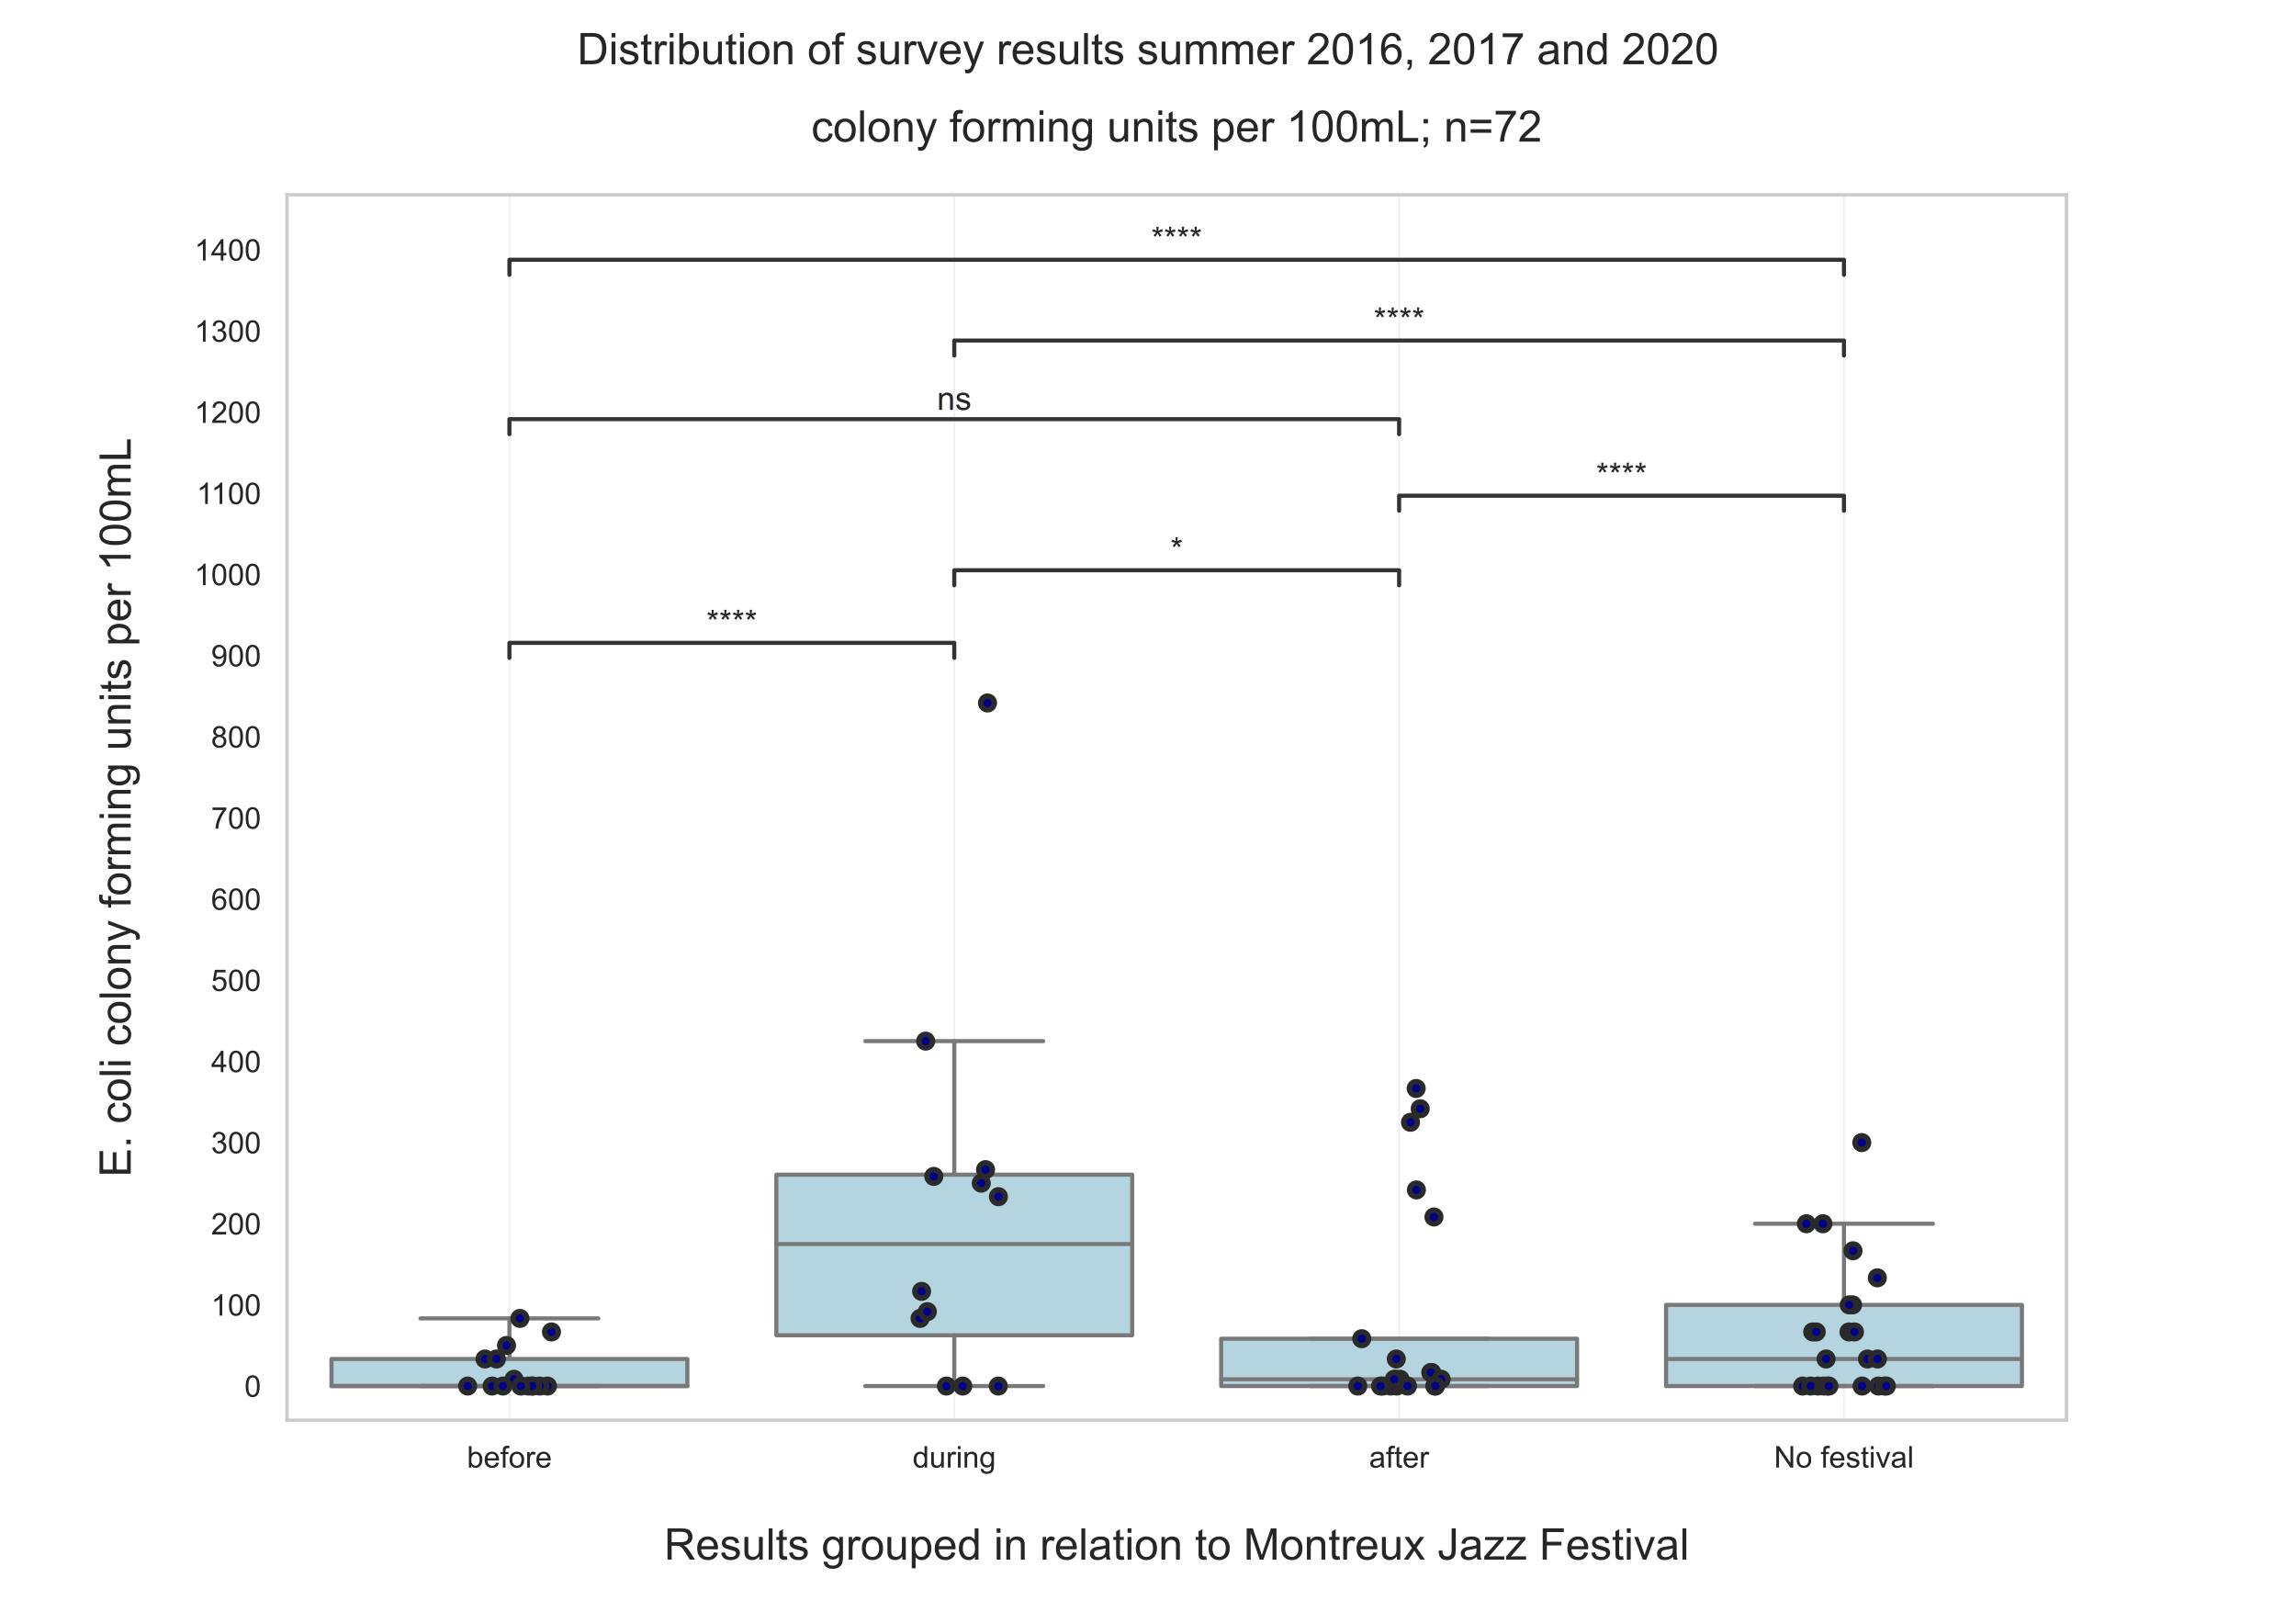 <?xml version="1.0" encoding="utf-8" standalone="no"?>
<!DOCTYPE svg PUBLIC "-//W3C//DTD SVG 1.1//EN"
  "http://www.w3.org/Graphics/SVG/1.1/DTD/svg11.dtd">
<!-- Created with matplotlib (https://matplotlib.org/) -->
<svg height="595.44pt" version="1.1" viewBox="0 0 842.4 595.44" width="842.4pt" xmlns="http://www.w3.org/2000/svg" xmlns:xlink="http://www.w3.org/1999/xlink">
 <defs>
  <style type="text/css">*{stroke-linecap:butt;stroke-linejoin:round;}</style>
 </defs>
 <g id="figure_1">
  <g id="patch_1">
   <path d="M 0 595.44 
L 842.4 595.44 
L 842.4 0 
L 0 0 
z
" style="fill:#ffffff;"/>
  </g>
  <g id="axes_1">
   <g id="patch_2">
    <path d="M 105.3 521.01 
L 758.16 521.01 
L 758.16 71.453 
L 105.3 71.453 
z
" style="fill:#ffffff;"/>
   </g>
   <g id="matplotlib.axis_1">
    <g id="xtick_1">
     <g id="line2d_1">
      <path clip-path="url(#pb3387c05ee)" d="M 186.907 521.01 
L 186.907 71.453 
" style="fill:none;stroke:#4c72b0;stroke-linecap:round;stroke-opacity:0.1;stroke-width:0.7;"/>
     </g>
     <g id="text_1">
      <!-- before -->
      <g style="fill:#262626;" transform="translate(171.314 538.384)scale(0.11 -0.11)">
       <defs>
        <path d="M 14.703 0 
L 6.547 0 
L 6.547 71.578 
L 15.328 71.578 
L 15.328 46.047 
Q 20.906 53.031 29.547 53.031 
Q 34.328 53.031 38.594 51.094 
Q 42.875 49.172 45.625 45.672 
Q 48.391 42.188 49.953 37.25 
Q 51.516 32.328 51.516 26.703 
Q 51.516 13.375 44.922 6.094 
Q 38.328 -1.172 29.109 -1.172 
Q 19.922 -1.172 14.703 6.5 
z
M 14.594 26.312 
Q 14.594 17 17.141 12.844 
Q 21.297 6.062 28.375 6.062 
Q 34.125 6.062 38.328 11.062 
Q 42.531 16.062 42.531 25.984 
Q 42.531 36.141 38.5 40.969 
Q 34.469 45.797 28.766 45.797 
Q 23 45.797 18.797 40.797 
Q 14.594 35.797 14.594 26.312 
z
" id="ArialMT-98"/>
        <path d="M 42.094 16.703 
L 51.172 15.578 
Q 49.031 7.625 43.219 3.219 
Q 37.406 -1.172 28.375 -1.172 
Q 17 -1.172 10.328 5.828 
Q 3.656 12.844 3.656 25.484 
Q 3.656 38.578 10.391 45.797 
Q 17.141 53.031 27.875 53.031 
Q 38.281 53.031 44.875 45.953 
Q 51.469 38.875 51.469 26.031 
Q 51.469 25.25 51.422 23.688 
L 12.75 23.688 
Q 13.234 15.141 17.578 10.594 
Q 21.922 6.062 28.422 6.062 
Q 33.25 6.062 36.672 8.594 
Q 40.094 11.141 42.094 16.703 
z
M 13.234 30.906 
L 42.188 30.906 
Q 41.609 37.453 38.875 40.719 
Q 34.672 45.797 27.984 45.797 
Q 21.922 45.797 17.797 41.75 
Q 13.672 37.703 13.234 30.906 
z
" id="ArialMT-101"/>
        <path d="M 8.688 0 
L 8.688 45.016 
L 0.922 45.016 
L 0.922 51.859 
L 8.688 51.859 
L 8.688 57.375 
Q 8.688 62.594 9.625 65.141 
Q 10.891 68.562 14.078 70.672 
Q 17.281 72.797 23.047 72.797 
Q 26.766 72.797 31.25 71.922 
L 29.938 64.266 
Q 27.203 64.75 24.75 64.75 
Q 20.75 64.75 19.094 63.031 
Q 17.438 61.328 17.438 56.641 
L 17.438 51.859 
L 27.547 51.859 
L 27.547 45.016 
L 17.438 45.016 
L 17.438 0 
z
" id="ArialMT-102"/>
        <path d="M 3.328 25.922 
Q 3.328 40.328 11.328 47.266 
Q 18.016 53.031 27.641 53.031 
Q 38.328 53.031 45.109 46.016 
Q 51.906 39.016 51.906 26.656 
Q 51.906 16.656 48.906 10.906 
Q 45.906 5.172 40.156 2 
Q 34.422 -1.172 27.641 -1.172 
Q 16.75 -1.172 10.031 5.812 
Q 3.328 12.797 3.328 25.922 
z
M 12.359 25.922 
Q 12.359 15.969 16.703 11.016 
Q 21.047 6.062 27.641 6.062 
Q 34.188 6.062 38.531 11.031 
Q 42.875 16.016 42.875 26.219 
Q 42.875 35.844 38.5 40.797 
Q 34.125 45.75 27.641 45.75 
Q 21.047 45.75 16.703 40.812 
Q 12.359 35.891 12.359 25.922 
z
" id="ArialMT-111"/>
        <path d="M 6.5 0 
L 6.5 51.859 
L 14.406 51.859 
L 14.406 44 
Q 17.438 49.516 20 51.266 
Q 22.562 53.031 25.641 53.031 
Q 30.078 53.031 34.672 50.203 
L 31.641 42.047 
Q 28.422 43.953 25.203 43.953 
Q 22.312 43.953 20.016 42.219 
Q 17.719 40.484 16.75 37.406 
Q 15.281 32.719 15.281 27.156 
L 15.281 0 
z
" id="ArialMT-114"/>
       </defs>
       <use xlink:href="#ArialMT-98"/>
       <use x="55.615" xlink:href="#ArialMT-101"/>
       <use x="111.23" xlink:href="#ArialMT-102"/>
       <use x="139.014" xlink:href="#ArialMT-111"/>
       <use x="194.629" xlink:href="#ArialMT-114"/>
       <use x="227.93" xlink:href="#ArialMT-101"/>
      </g>
     </g>
    </g>
    <g id="xtick_2">
     <g id="line2d_2">
      <path clip-path="url(#pb3387c05ee)" d="M 350.123 521.01 
L 350.123 71.453 
" style="fill:none;stroke:#4c72b0;stroke-linecap:round;stroke-opacity:0.1;stroke-width:0.7;"/>
     </g>
     <g id="text_2">
      <!-- during -->
      <g style="fill:#262626;" transform="translate(334.835 538.384)scale(0.11 -0.11)">
       <defs>
        <path d="M 40.234 0 
L 40.234 6.547 
Q 35.297 -1.172 25.734 -1.172 
Q 19.531 -1.172 14.328 2.25 
Q 9.125 5.672 6.266 11.797 
Q 3.422 17.922 3.422 25.875 
Q 3.422 33.641 6 39.969 
Q 8.594 46.297 13.766 49.656 
Q 18.953 53.031 25.344 53.031 
Q 30.031 53.031 33.688 51.047 
Q 37.359 49.078 39.656 45.906 
L 39.656 71.578 
L 48.391 71.578 
L 48.391 0 
z
M 12.453 25.875 
Q 12.453 15.922 16.641 10.984 
Q 20.844 6.062 26.562 6.062 
Q 32.328 6.062 36.344 10.766 
Q 40.375 15.484 40.375 25.141 
Q 40.375 35.797 36.266 40.766 
Q 32.172 45.75 26.172 45.75 
Q 20.312 45.75 16.375 40.969 
Q 12.453 36.188 12.453 25.875 
z
" id="ArialMT-100"/>
        <path d="M 40.578 0 
L 40.578 7.625 
Q 34.516 -1.172 24.125 -1.172 
Q 19.531 -1.172 15.547 0.578 
Q 11.578 2.344 9.641 5 
Q 7.719 7.672 6.938 11.531 
Q 6.391 14.109 6.391 19.734 
L 6.391 51.859 
L 15.188 51.859 
L 15.188 23.094 
Q 15.188 16.219 15.719 13.812 
Q 16.547 10.359 19.234 8.375 
Q 21.922 6.391 25.875 6.391 
Q 29.828 6.391 33.297 8.422 
Q 36.766 10.453 38.203 13.938 
Q 39.656 17.438 39.656 24.078 
L 39.656 51.859 
L 48.438 51.859 
L 48.438 0 
z
" id="ArialMT-117"/>
        <path d="M 6.641 61.469 
L 6.641 71.578 
L 15.438 71.578 
L 15.438 61.469 
z
M 6.641 0 
L 6.641 51.859 
L 15.438 51.859 
L 15.438 0 
z
" id="ArialMT-105"/>
        <path d="M 6.594 0 
L 6.594 51.859 
L 14.5 51.859 
L 14.5 44.484 
Q 20.219 53.031 31 53.031 
Q 35.688 53.031 39.625 51.344 
Q 43.562 49.656 45.516 46.922 
Q 47.469 44.188 48.25 40.438 
Q 48.734 37.984 48.734 31.891 
L 48.734 0 
L 39.938 0 
L 39.938 31.547 
Q 39.938 36.922 38.906 39.578 
Q 37.891 42.234 35.281 43.812 
Q 32.672 45.406 29.156 45.406 
Q 23.531 45.406 19.453 41.844 
Q 15.375 38.281 15.375 28.328 
L 15.375 0 
z
" id="ArialMT-110"/>
        <path d="M 4.984 -4.297 
L 13.531 -5.562 
Q 14.062 -9.516 16.5 -11.328 
Q 19.781 -13.766 25.438 -13.766 
Q 31.547 -13.766 34.859 -11.328 
Q 38.188 -8.891 39.359 -4.5 
Q 40.047 -1.812 39.984 6.781 
Q 34.234 0 25.641 0 
Q 14.938 0 9.078 7.719 
Q 3.219 15.438 3.219 26.219 
Q 3.219 33.641 5.906 39.906 
Q 8.594 46.188 13.688 49.609 
Q 18.797 53.031 25.688 53.031 
Q 34.859 53.031 40.828 45.609 
L 40.828 51.859 
L 48.922 51.859 
L 48.922 7.031 
Q 48.922 -5.078 46.453 -10.125 
Q 44 -15.188 38.641 -18.109 
Q 33.297 -21.047 25.484 -21.047 
Q 16.219 -21.047 10.5 -16.875 
Q 4.781 -12.703 4.984 -4.297 
z
M 12.25 26.859 
Q 12.25 16.656 16.297 11.969 
Q 20.359 7.281 26.469 7.281 
Q 32.516 7.281 36.609 11.938 
Q 40.719 16.609 40.719 26.562 
Q 40.719 36.078 36.5 40.906 
Q 32.281 45.75 26.312 45.75 
Q 20.453 45.75 16.344 40.984 
Q 12.25 36.234 12.25 26.859 
z
" id="ArialMT-103"/>
       </defs>
       <use xlink:href="#ArialMT-100"/>
       <use x="55.615" xlink:href="#ArialMT-117"/>
       <use x="111.23" xlink:href="#ArialMT-114"/>
       <use x="144.531" xlink:href="#ArialMT-105"/>
       <use x="166.748" xlink:href="#ArialMT-110"/>
       <use x="222.363" xlink:href="#ArialMT-103"/>
      </g>
     </g>
    </g>
    <g id="xtick_3">
     <g id="line2d_3">
      <path clip-path="url(#pb3387c05ee)" d="M 513.337 521.01 
L 513.337 71.453 
" style="fill:none;stroke:#4c72b0;stroke-linecap:round;stroke-opacity:0.1;stroke-width:0.7;"/>
     </g>
     <g id="text_3">
      <!-- after -->
      <g style="fill:#262626;" transform="translate(502.333 538.384)scale(0.11 -0.11)">
       <defs>
        <path d="M 40.438 6.391 
Q 35.547 2.25 31.031 0.531 
Q 26.516 -1.172 21.344 -1.172 
Q 12.797 -1.172 8.203 3 
Q 3.609 7.172 3.609 13.672 
Q 3.609 17.484 5.344 20.625 
Q 7.078 23.781 9.891 25.688 
Q 12.703 27.594 16.219 28.562 
Q 18.797 29.25 24.031 29.891 
Q 34.672 31.156 39.703 32.906 
Q 39.75 34.719 39.75 35.203 
Q 39.75 40.578 37.25 42.781 
Q 33.891 45.75 27.25 45.75 
Q 21.047 45.75 18.094 43.578 
Q 15.141 41.406 13.719 35.891 
L 5.125 37.062 
Q 6.297 42.578 8.984 45.969 
Q 11.672 49.359 16.75 51.188 
Q 21.828 53.031 28.516 53.031 
Q 35.156 53.031 39.297 51.469 
Q 43.453 49.906 45.406 47.531 
Q 47.359 45.172 48.141 41.547 
Q 48.578 39.312 48.578 33.453 
L 48.578 21.734 
Q 48.578 9.469 49.141 6.219 
Q 49.703 2.984 51.375 0 
L 42.188 0 
Q 40.828 2.734 40.438 6.391 
z
M 39.703 26.031 
Q 34.906 24.078 25.344 22.703 
Q 19.922 21.922 17.672 20.938 
Q 15.438 19.969 14.203 18.094 
Q 12.984 16.219 12.984 13.922 
Q 12.984 10.406 15.641 8.062 
Q 18.312 5.719 23.438 5.719 
Q 28.516 5.719 32.469 7.938 
Q 36.422 10.156 38.281 14.016 
Q 39.703 17 39.703 22.797 
z
" id="ArialMT-97"/>
        <path d="M 25.781 7.859 
L 27.047 0.094 
Q 23.344 -0.688 20.406 -0.688 
Q 15.625 -0.688 12.984 0.828 
Q 10.359 2.344 9.281 4.812 
Q 8.203 7.281 8.203 15.188 
L 8.203 45.016 
L 1.766 45.016 
L 1.766 51.859 
L 8.203 51.859 
L 8.203 64.703 
L 16.938 69.969 
L 16.938 51.859 
L 25.781 51.859 
L 25.781 45.016 
L 16.938 45.016 
L 16.938 14.703 
Q 16.938 10.938 17.406 9.859 
Q 17.875 8.797 18.922 8.156 
Q 19.969 7.516 21.922 7.516 
Q 23.391 7.516 25.781 7.859 
z
" id="ArialMT-116"/>
       </defs>
       <use xlink:href="#ArialMT-97"/>
       <use x="55.615" xlink:href="#ArialMT-102"/>
       <use x="83.398" xlink:href="#ArialMT-116"/>
       <use x="111.182" xlink:href="#ArialMT-101"/>
       <use x="166.797" xlink:href="#ArialMT-114"/>
      </g>
     </g>
    </g>
    <g id="xtick_4">
     <g id="line2d_4">
      <path clip-path="url(#pb3387c05ee)" d="M 676.553 521.01 
L 676.553 71.453 
" style="fill:none;stroke:#4c72b0;stroke-linecap:round;stroke-opacity:0.1;stroke-width:0.7;"/>
     </g>
     <g id="text_4">
      <!-- No festival -->
      <g style="fill:#262626;" transform="translate(650.877 538.384)scale(0.11 -0.11)">
       <defs>
        <path d="M 7.625 0 
L 7.625 71.578 
L 17.328 71.578 
L 54.938 15.375 
L 54.938 71.578 
L 64.016 71.578 
L 64.016 0 
L 54.297 0 
L 16.703 56.25 
L 16.703 0 
z
" id="ArialMT-78"/>
        <path id="ArialMT-32"/>
        <path d="M 3.078 15.484 
L 11.766 16.844 
Q 12.5 11.625 15.844 8.844 
Q 19.188 6.062 25.203 6.062 
Q 31.25 6.062 34.172 8.516 
Q 37.109 10.984 37.109 14.312 
Q 37.109 17.281 34.516 19 
Q 32.719 20.172 25.531 21.969 
Q 15.875 24.422 12.141 26.203 
Q 8.406 27.984 6.469 31.125 
Q 4.547 34.281 4.547 38.094 
Q 4.547 41.547 6.125 44.5 
Q 7.719 47.469 10.453 49.422 
Q 12.5 50.922 16.031 51.969 
Q 19.578 53.031 23.641 53.031 
Q 29.734 53.031 34.344 51.266 
Q 38.969 49.516 41.156 46.5 
Q 43.359 43.5 44.188 38.484 
L 35.594 37.312 
Q 35.016 41.312 32.203 43.547 
Q 29.391 45.797 24.266 45.797 
Q 18.219 45.797 15.625 43.797 
Q 13.031 41.797 13.031 39.109 
Q 13.031 37.406 14.109 36.031 
Q 15.188 34.625 17.484 33.688 
Q 18.797 33.203 25.25 31.453 
Q 34.578 28.953 38.25 27.359 
Q 41.938 25.781 44.031 22.75 
Q 46.141 19.734 46.141 15.234 
Q 46.141 10.844 43.578 6.953 
Q 41.016 3.078 36.172 0.953 
Q 31.344 -1.172 25.25 -1.172 
Q 15.141 -1.172 9.844 3.031 
Q 4.547 7.234 3.078 15.484 
z
" id="ArialMT-115"/>
        <path d="M 21 0 
L 1.266 51.859 
L 10.547 51.859 
L 21.688 20.797 
Q 23.484 15.766 25 10.359 
Q 26.172 14.453 28.266 20.219 
L 39.797 51.859 
L 48.828 51.859 
L 29.203 0 
z
" id="ArialMT-118"/>
        <path d="M 6.391 0 
L 6.391 71.578 
L 15.188 71.578 
L 15.188 0 
z
" id="ArialMT-108"/>
       </defs>
       <use xlink:href="#ArialMT-78"/>
       <use x="72.217" xlink:href="#ArialMT-111"/>
       <use x="127.832" xlink:href="#ArialMT-32"/>
       <use x="155.615" xlink:href="#ArialMT-102"/>
       <use x="183.398" xlink:href="#ArialMT-101"/>
       <use x="239.014" xlink:href="#ArialMT-115"/>
       <use x="289.014" xlink:href="#ArialMT-116"/>
       <use x="316.797" xlink:href="#ArialMT-105"/>
       <use x="339.014" xlink:href="#ArialMT-118"/>
       <use x="389.014" xlink:href="#ArialMT-97"/>
       <use x="444.629" xlink:href="#ArialMT-108"/>
      </g>
     </g>
    </g>
    <g id="text_5">
     <!-- Results grouped in relation to Montreux Jazz Festival -->
     <g style="fill:#262626;" transform="translate(243.653 572.151)scale(0.16 -0.16)">
      <defs>
       <path d="M 7.859 0 
L 7.859 71.578 
L 39.594 71.578 
Q 49.172 71.578 54.141 69.641 
Q 59.125 67.719 62.109 62.828 
Q 65.094 57.953 65.094 52.047 
Q 65.094 44.438 60.156 39.203 
Q 55.219 33.984 44.922 32.562 
Q 48.688 30.766 50.641 29 
Q 54.781 25.203 58.5 19.484 
L 70.953 0 
L 59.031 0 
L 49.562 14.891 
Q 45.406 21.344 42.719 24.75 
Q 40.047 28.172 37.922 29.531 
Q 35.797 30.906 33.594 31.453 
Q 31.984 31.781 28.328 31.781 
L 17.328 31.781 
L 17.328 0 
z
M 17.328 39.984 
L 37.703 39.984 
Q 44.188 39.984 47.844 41.328 
Q 51.516 42.672 53.422 45.625 
Q 55.328 48.578 55.328 52.047 
Q 55.328 57.125 51.641 60.391 
Q 47.953 63.672 39.984 63.672 
L 17.328 63.672 
z
" id="ArialMT-82"/>
       <path d="M 6.594 -19.875 
L 6.594 51.859 
L 14.594 51.859 
L 14.594 45.125 
Q 17.438 49.078 21 51.047 
Q 24.562 53.031 29.641 53.031 
Q 36.281 53.031 41.359 49.609 
Q 46.438 46.188 49.016 39.953 
Q 51.609 33.734 51.609 26.312 
Q 51.609 18.359 48.75 11.984 
Q 45.906 5.609 40.453 2.219 
Q 35.016 -1.172 29 -1.172 
Q 24.609 -1.172 21.109 0.688 
Q 17.625 2.547 15.375 5.375 
L 15.375 -19.875 
z
M 14.547 25.641 
Q 14.547 15.625 18.594 10.844 
Q 22.656 6.062 28.422 6.062 
Q 34.281 6.062 38.453 11.016 
Q 42.625 15.969 42.625 26.375 
Q 42.625 36.281 38.547 41.203 
Q 34.469 46.141 28.812 46.141 
Q 23.188 46.141 18.859 40.891 
Q 14.547 35.641 14.547 25.641 
z
" id="ArialMT-112"/>
       <path d="M 7.422 0 
L 7.422 71.578 
L 21.688 71.578 
L 38.625 20.906 
Q 40.969 13.812 42.047 10.297 
Q 43.266 14.203 45.844 21.781 
L 62.984 71.578 
L 75.734 71.578 
L 75.734 0 
L 66.609 0 
L 66.609 59.906 
L 45.797 0 
L 37.25 0 
L 16.547 60.938 
L 16.547 0 
z
" id="ArialMT-77"/>
       <path d="M 0.734 0 
L 19.672 26.953 
L 2.156 51.859 
L 13.141 51.859 
L 21.094 39.703 
Q 23.344 36.234 24.703 33.891 
Q 26.859 37.109 28.656 39.594 
L 37.406 51.859 
L 47.906 51.859 
L 29.984 27.438 
L 49.266 0 
L 38.484 0 
L 27.828 16.109 
L 25 20.453 
L 11.375 0 
z
" id="ArialMT-120"/>
       <path d="M 2.875 20.312 
L 11.422 21.484 
Q 11.766 13.281 14.5 10.25 
Q 17.234 7.234 22.078 7.234 
Q 25.641 7.234 28.219 8.859 
Q 30.812 10.5 31.781 13.297 
Q 32.766 16.109 32.766 22.266 
L 32.766 71.578 
L 42.234 71.578 
L 42.234 22.797 
Q 42.234 13.812 40.062 8.875 
Q 37.891 3.953 33.172 1.359 
Q 28.469 -1.219 22.125 -1.219 
Q 12.703 -1.219 7.688 4.203 
Q 2.688 9.625 2.875 20.312 
z
" id="ArialMT-74"/>
       <path d="M 1.953 0 
L 1.953 7.125 
L 34.969 45.016 
Q 29.344 44.734 25.047 44.734 
L 3.906 44.734 
L 3.906 51.859 
L 46.297 51.859 
L 46.297 46.047 
L 18.219 13.141 
L 12.797 7.125 
Q 18.703 7.562 23.875 7.562 
L 47.859 7.562 
L 47.859 0 
z
" id="ArialMT-122"/>
       <path d="M 8.203 0 
L 8.203 71.578 
L 56.5 71.578 
L 56.5 63.141 
L 17.672 63.141 
L 17.672 40.969 
L 51.266 40.969 
L 51.266 32.516 
L 17.672 32.516 
L 17.672 0 
z
" id="ArialMT-70"/>
      </defs>
      <use xlink:href="#ArialMT-82"/>
      <use x="72.217" xlink:href="#ArialMT-101"/>
      <use x="127.832" xlink:href="#ArialMT-115"/>
      <use x="177.832" xlink:href="#ArialMT-117"/>
      <use x="233.447" xlink:href="#ArialMT-108"/>
      <use x="255.664" xlink:href="#ArialMT-116"/>
      <use x="283.447" xlink:href="#ArialMT-115"/>
      <use x="333.447" xlink:href="#ArialMT-32"/>
      <use x="361.23" xlink:href="#ArialMT-103"/>
      <use x="416.846" xlink:href="#ArialMT-114"/>
      <use x="450.146" xlink:href="#ArialMT-111"/>
      <use x="505.762" xlink:href="#ArialMT-117"/>
      <use x="561.377" xlink:href="#ArialMT-112"/>
      <use x="616.992" xlink:href="#ArialMT-101"/>
      <use x="672.607" xlink:href="#ArialMT-100"/>
      <use x="728.223" xlink:href="#ArialMT-32"/>
      <use x="756.006" xlink:href="#ArialMT-105"/>
      <use x="778.223" xlink:href="#ArialMT-110"/>
      <use x="833.838" xlink:href="#ArialMT-32"/>
      <use x="861.621" xlink:href="#ArialMT-114"/>
      <use x="894.922" xlink:href="#ArialMT-101"/>
      <use x="950.537" xlink:href="#ArialMT-108"/>
      <use x="972.754" xlink:href="#ArialMT-97"/>
      <use x="1028.369" xlink:href="#ArialMT-116"/>
      <use x="1056.152" xlink:href="#ArialMT-105"/>
      <use x="1078.369" xlink:href="#ArialMT-111"/>
      <use x="1133.984" xlink:href="#ArialMT-110"/>
      <use x="1189.6" xlink:href="#ArialMT-32"/>
      <use x="1217.383" xlink:href="#ArialMT-116"/>
      <use x="1245.166" xlink:href="#ArialMT-111"/>
      <use x="1300.781" xlink:href="#ArialMT-32"/>
      <use x="1328.564" xlink:href="#ArialMT-77"/>
      <use x="1411.865" xlink:href="#ArialMT-111"/>
      <use x="1467.48" xlink:href="#ArialMT-110"/>
      <use x="1523.096" xlink:href="#ArialMT-116"/>
      <use x="1550.879" xlink:href="#ArialMT-114"/>
      <use x="1584.18" xlink:href="#ArialMT-101"/>
      <use x="1639.795" xlink:href="#ArialMT-117"/>
      <use x="1695.41" xlink:href="#ArialMT-120"/>
      <use x="1745.41" xlink:href="#ArialMT-32"/>
      <use x="1773.193" xlink:href="#ArialMT-74"/>
      <use x="1823.193" xlink:href="#ArialMT-97"/>
      <use x="1878.809" xlink:href="#ArialMT-122"/>
      <use x="1928.809" xlink:href="#ArialMT-122"/>
      <use x="1978.809" xlink:href="#ArialMT-32"/>
      <use x="2006.592" xlink:href="#ArialMT-70"/>
      <use x="2067.676" xlink:href="#ArialMT-101"/>
      <use x="2123.291" xlink:href="#ArialMT-115"/>
      <use x="2173.291" xlink:href="#ArialMT-116"/>
      <use x="2201.074" xlink:href="#ArialMT-105"/>
      <use x="2223.291" xlink:href="#ArialMT-118"/>
      <use x="2273.291" xlink:href="#ArialMT-97"/>
      <use x="2328.906" xlink:href="#ArialMT-108"/>
     </g>
    </g>
   </g>
   <g id="matplotlib.axis_2">
    <g id="ytick_1">
     <g id="text_6">
      <!-- 0 -->
      <g style="fill:#262626;" transform="translate(89.683 512.417)scale(0.11 -0.11)">
       <defs>
        <path d="M 4.156 35.297 
Q 4.156 48 6.766 55.734 
Q 9.375 63.484 14.516 67.672 
Q 19.672 71.875 27.484 71.875 
Q 33.25 71.875 37.594 69.547 
Q 41.938 67.234 44.766 62.859 
Q 47.609 58.5 49.219 52.219 
Q 50.828 45.953 50.828 35.297 
Q 50.828 22.703 48.234 14.969 
Q 45.656 7.234 40.5 3 
Q 35.359 -1.219 27.484 -1.219 
Q 17.141 -1.219 11.234 6.203 
Q 4.156 15.141 4.156 35.297 
z
M 13.188 35.297 
Q 13.188 17.672 17.312 11.828 
Q 21.438 6 27.484 6 
Q 33.547 6 37.672 11.859 
Q 41.797 17.719 41.797 35.297 
Q 41.797 52.984 37.672 58.781 
Q 33.547 64.594 27.391 64.594 
Q 21.344 64.594 17.719 59.469 
Q 13.188 52.938 13.188 35.297 
z
" id="ArialMT-48"/>
       </defs>
       <use xlink:href="#ArialMT-48"/>
      </g>
     </g>
    </g>
    <g id="ytick_2">
     <g id="text_7">
      <!-- 100 -->
      <g style="fill:#262626;" transform="translate(77.449 482.644)scale(0.11 -0.11)">
       <defs>
        <path d="M 37.25 0 
L 28.469 0 
L 28.469 56 
Q 25.297 52.984 20.141 49.953 
Q 14.984 46.922 10.891 45.406 
L 10.891 53.906 
Q 18.266 57.375 23.781 62.297 
Q 29.297 67.234 31.594 71.875 
L 37.25 71.875 
z
" id="ArialMT-49"/>
       </defs>
       <use xlink:href="#ArialMT-49"/>
       <use x="55.615" xlink:href="#ArialMT-48"/>
       <use x="111.23" xlink:href="#ArialMT-48"/>
      </g>
     </g>
    </g>
    <g id="ytick_3">
     <g id="text_8">
      <!-- 200 -->
      <g style="fill:#262626;" transform="translate(77.449 452.871)scale(0.11 -0.11)">
       <defs>
        <path d="M 50.344 8.453 
L 50.344 0 
L 3.031 0 
Q 2.938 3.172 4.047 6.109 
Q 5.859 10.938 9.828 15.625 
Q 13.812 20.312 21.344 26.469 
Q 33.016 36.031 37.109 41.625 
Q 41.219 47.219 41.219 52.203 
Q 41.219 57.422 37.469 61 
Q 33.734 64.594 27.734 64.594 
Q 21.391 64.594 17.578 60.781 
Q 13.766 56.984 13.719 50.25 
L 4.688 51.172 
Q 5.609 61.281 11.656 66.578 
Q 17.719 71.875 27.938 71.875 
Q 38.234 71.875 44.234 66.156 
Q 50.25 60.453 50.25 52 
Q 50.25 47.703 48.484 43.547 
Q 46.734 39.406 42.656 34.812 
Q 38.578 30.219 29.109 22.219 
Q 21.188 15.578 18.938 13.203 
Q 16.703 10.844 15.234 8.453 
z
" id="ArialMT-50"/>
       </defs>
       <use xlink:href="#ArialMT-50"/>
       <use x="55.615" xlink:href="#ArialMT-48"/>
       <use x="111.23" xlink:href="#ArialMT-48"/>
      </g>
     </g>
    </g>
    <g id="ytick_4">
     <g id="text_9">
      <!-- 300 -->
      <g style="fill:#262626;" transform="translate(77.449 423.097)scale(0.11 -0.11)">
       <defs>
        <path d="M 4.203 18.891 
L 12.984 20.062 
Q 14.5 12.594 18.141 9.297 
Q 21.781 6 27 6 
Q 33.203 6 37.469 10.297 
Q 41.75 14.594 41.75 20.953 
Q 41.75 27 37.797 30.922 
Q 33.844 34.859 27.734 34.859 
Q 25.25 34.859 21.531 33.891 
L 22.516 41.609 
Q 23.391 41.5 23.922 41.5 
Q 29.547 41.5 34.031 44.422 
Q 38.531 47.359 38.531 53.469 
Q 38.531 58.297 35.25 61.469 
Q 31.984 64.656 26.812 64.656 
Q 21.688 64.656 18.266 61.422 
Q 14.844 58.203 13.875 51.766 
L 5.078 53.328 
Q 6.688 62.156 12.391 67.016 
Q 18.109 71.875 26.609 71.875 
Q 32.469 71.875 37.391 69.359 
Q 42.328 66.844 44.938 62.5 
Q 47.562 58.156 47.562 53.266 
Q 47.562 48.641 45.062 44.828 
Q 42.578 41.016 37.703 38.766 
Q 44.047 37.312 47.562 32.688 
Q 51.078 28.078 51.078 21.141 
Q 51.078 11.766 44.234 5.25 
Q 37.406 -1.266 26.953 -1.266 
Q 17.531 -1.266 11.297 4.344 
Q 5.078 9.969 4.203 18.891 
z
" id="ArialMT-51"/>
       </defs>
       <use xlink:href="#ArialMT-51"/>
       <use x="55.615" xlink:href="#ArialMT-48"/>
       <use x="111.23" xlink:href="#ArialMT-48"/>
      </g>
     </g>
    </g>
    <g id="ytick_5">
     <g id="text_10">
      <!-- 400 -->
      <g style="fill:#262626;" transform="translate(77.449 393.324)scale(0.11 -0.11)">
       <defs>
        <path d="M 32.328 0 
L 32.328 17.141 
L 1.266 17.141 
L 1.266 25.203 
L 33.938 71.578 
L 41.109 71.578 
L 41.109 25.203 
L 50.781 25.203 
L 50.781 17.141 
L 41.109 17.141 
L 41.109 0 
z
M 32.328 25.203 
L 32.328 57.469 
L 9.906 25.203 
z
" id="ArialMT-52"/>
       </defs>
       <use xlink:href="#ArialMT-52"/>
       <use x="55.615" xlink:href="#ArialMT-48"/>
       <use x="111.23" xlink:href="#ArialMT-48"/>
      </g>
     </g>
    </g>
    <g id="ytick_6">
     <g id="text_11">
      <!-- 500 -->
      <g style="fill:#262626;" transform="translate(77.449 363.551)scale(0.11 -0.11)">
       <defs>
        <path d="M 4.156 18.75 
L 13.375 19.531 
Q 14.406 12.797 18.141 9.391 
Q 21.875 6 27.156 6 
Q 33.5 6 37.891 10.781 
Q 42.281 15.578 42.281 23.484 
Q 42.281 31 38.062 35.344 
Q 33.844 39.703 27 39.703 
Q 22.75 39.703 19.328 37.766 
Q 15.922 35.844 13.969 32.766 
L 5.719 33.844 
L 12.641 70.609 
L 48.25 70.609 
L 48.25 62.203 
L 19.672 62.203 
L 15.828 42.969 
Q 22.266 47.469 29.344 47.469 
Q 38.719 47.469 45.156 40.969 
Q 51.609 34.469 51.609 24.266 
Q 51.609 14.547 45.953 7.469 
Q 39.062 -1.219 27.156 -1.219 
Q 17.391 -1.219 11.203 4.25 
Q 5.031 9.719 4.156 18.75 
z
" id="ArialMT-53"/>
       </defs>
       <use xlink:href="#ArialMT-53"/>
       <use x="55.615" xlink:href="#ArialMT-48"/>
       <use x="111.23" xlink:href="#ArialMT-48"/>
      </g>
     </g>
    </g>
    <g id="ytick_7">
     <g id="text_12">
      <!-- 600 -->
      <g style="fill:#262626;" transform="translate(77.449 333.777)scale(0.11 -0.11)">
       <defs>
        <path d="M 49.75 54.047 
L 41.016 53.375 
Q 39.844 58.547 37.703 60.891 
Q 34.125 64.656 28.906 64.656 
Q 24.703 64.656 21.531 62.312 
Q 17.391 59.281 14.984 53.469 
Q 12.594 47.656 12.5 36.922 
Q 15.672 41.75 20.266 44.094 
Q 24.859 46.438 29.891 46.438 
Q 38.672 46.438 44.844 39.969 
Q 51.031 33.5 51.031 23.25 
Q 51.031 16.5 48.125 10.719 
Q 45.219 4.938 40.141 1.859 
Q 35.062 -1.219 28.609 -1.219 
Q 17.625 -1.219 10.688 6.859 
Q 3.766 14.938 3.766 33.5 
Q 3.766 54.25 11.422 63.672 
Q 18.109 71.875 29.438 71.875 
Q 37.891 71.875 43.281 67.141 
Q 48.688 62.406 49.75 54.047 
z
M 13.875 23.188 
Q 13.875 18.656 15.797 14.5 
Q 17.719 10.359 21.188 8.172 
Q 24.656 6 28.469 6 
Q 34.031 6 38.031 10.484 
Q 42.047 14.984 42.047 22.703 
Q 42.047 30.125 38.078 34.391 
Q 34.125 38.672 28.125 38.672 
Q 22.172 38.672 18.016 34.391 
Q 13.875 30.125 13.875 23.188 
z
" id="ArialMT-54"/>
       </defs>
       <use xlink:href="#ArialMT-54"/>
       <use x="55.615" xlink:href="#ArialMT-48"/>
       <use x="111.23" xlink:href="#ArialMT-48"/>
      </g>
     </g>
    </g>
    <g id="ytick_8">
     <g id="text_13">
      <!-- 700 -->
      <g style="fill:#262626;" transform="translate(77.449 304.004)scale(0.11 -0.11)">
       <defs>
        <path d="M 4.734 62.203 
L 4.734 70.656 
L 51.078 70.656 
L 51.078 63.812 
Q 44.234 56.547 37.516 44.484 
Q 30.812 32.422 27.156 19.672 
Q 24.516 10.688 23.781 0 
L 14.75 0 
Q 14.891 8.453 18.062 20.406 
Q 21.234 32.375 27.172 43.484 
Q 33.109 54.594 39.797 62.203 
z
" id="ArialMT-55"/>
       </defs>
       <use xlink:href="#ArialMT-55"/>
       <use x="55.615" xlink:href="#ArialMT-48"/>
       <use x="111.23" xlink:href="#ArialMT-48"/>
      </g>
     </g>
    </g>
    <g id="ytick_9">
     <g id="text_14">
      <!-- 800 -->
      <g style="fill:#262626;" transform="translate(77.449 274.231)scale(0.11 -0.11)">
       <defs>
        <path d="M 17.672 38.812 
Q 12.203 40.828 9.562 44.531 
Q 6.938 48.25 6.938 53.422 
Q 6.938 61.234 12.547 66.547 
Q 18.172 71.875 27.484 71.875 
Q 36.859 71.875 42.578 66.422 
Q 48.297 60.984 48.297 53.172 
Q 48.297 48.188 45.672 44.5 
Q 43.062 40.828 37.75 38.812 
Q 44.344 36.672 47.781 31.875 
Q 51.219 27.094 51.219 20.453 
Q 51.219 11.281 44.719 5.031 
Q 38.234 -1.219 27.641 -1.219 
Q 17.047 -1.219 10.547 5.047 
Q 4.047 11.328 4.047 20.703 
Q 4.047 27.688 7.594 32.391 
Q 11.141 37.109 17.672 38.812 
z
M 15.922 53.719 
Q 15.922 48.641 19.188 45.406 
Q 22.469 42.188 27.688 42.188 
Q 32.766 42.188 36.016 45.375 
Q 39.266 48.578 39.266 53.219 
Q 39.266 58.062 35.906 61.359 
Q 32.562 64.656 27.594 64.656 
Q 22.562 64.656 19.234 61.422 
Q 15.922 58.203 15.922 53.719 
z
M 13.094 20.656 
Q 13.094 16.891 14.875 13.375 
Q 16.656 9.859 20.172 7.922 
Q 23.688 6 27.734 6 
Q 34.031 6 38.125 10.047 
Q 42.234 14.109 42.234 20.359 
Q 42.234 26.703 38.016 30.859 
Q 33.797 35.016 27.438 35.016 
Q 21.234 35.016 17.156 30.906 
Q 13.094 26.812 13.094 20.656 
z
" id="ArialMT-56"/>
       </defs>
       <use xlink:href="#ArialMT-56"/>
       <use x="55.615" xlink:href="#ArialMT-48"/>
       <use x="111.23" xlink:href="#ArialMT-48"/>
      </g>
     </g>
    </g>
    <g id="ytick_10">
     <g id="text_15">
      <!-- 900 -->
      <g style="fill:#262626;" transform="translate(77.449 244.457)scale(0.11 -0.11)">
       <defs>
        <path d="M 5.469 16.547 
L 13.922 17.328 
Q 14.984 11.375 18.016 8.688 
Q 21.047 6 25.781 6 
Q 29.828 6 32.875 7.859 
Q 35.938 9.719 37.891 12.812 
Q 39.844 15.922 41.156 21.188 
Q 42.484 26.469 42.484 31.938 
Q 42.484 32.516 42.438 33.688 
Q 39.797 29.5 35.234 26.875 
Q 30.672 24.266 25.344 24.266 
Q 16.453 24.266 10.297 30.703 
Q 4.156 37.156 4.156 47.703 
Q 4.156 58.594 10.578 65.234 
Q 17 71.875 26.656 71.875 
Q 33.641 71.875 39.422 68.109 
Q 45.219 64.359 48.219 57.391 
Q 51.219 50.438 51.219 37.25 
Q 51.219 23.531 48.234 15.406 
Q 45.266 7.281 39.375 3.031 
Q 33.5 -1.219 25.594 -1.219 
Q 17.188 -1.219 11.859 3.438 
Q 6.547 8.109 5.469 16.547 
z
M 41.453 48.141 
Q 41.453 55.719 37.422 60.156 
Q 33.406 64.594 27.734 64.594 
Q 21.875 64.594 17.531 59.812 
Q 13.188 55.031 13.188 47.406 
Q 13.188 40.578 17.312 36.297 
Q 21.438 32.031 27.484 32.031 
Q 33.594 32.031 37.516 36.297 
Q 41.453 40.578 41.453 48.141 
z
" id="ArialMT-57"/>
       </defs>
       <use xlink:href="#ArialMT-57"/>
       <use x="55.615" xlink:href="#ArialMT-48"/>
       <use x="111.23" xlink:href="#ArialMT-48"/>
      </g>
     </g>
    </g>
    <g id="ytick_11">
     <g id="text_16">
      <!-- 1000 -->
      <g style="fill:#262626;" transform="translate(71.332 214.684)scale(0.11 -0.11)">
       <use xlink:href="#ArialMT-49"/>
       <use x="55.615" xlink:href="#ArialMT-48"/>
       <use x="111.23" xlink:href="#ArialMT-48"/>
       <use x="166.846" xlink:href="#ArialMT-48"/>
      </g>
     </g>
    </g>
    <g id="ytick_12">
     <g id="text_17">
      <!-- 1100 -->
      <g style="fill:#262626;" transform="translate(72.143 184.911)scale(0.11 -0.11)">
       <use xlink:href="#ArialMT-49"/>
       <use x="48.24" xlink:href="#ArialMT-49"/>
       <use x="103.855" xlink:href="#ArialMT-48"/>
       <use x="159.471" xlink:href="#ArialMT-48"/>
      </g>
     </g>
    </g>
    <g id="ytick_13">
     <g id="text_18">
      <!-- 1200 -->
      <g style="fill:#262626;" transform="translate(71.332 155.137)scale(0.11 -0.11)">
       <use xlink:href="#ArialMT-49"/>
       <use x="55.615" xlink:href="#ArialMT-50"/>
       <use x="111.23" xlink:href="#ArialMT-48"/>
       <use x="166.846" xlink:href="#ArialMT-48"/>
      </g>
     </g>
    </g>
    <g id="ytick_14">
     <g id="text_19">
      <!-- 1300 -->
      <g style="fill:#262626;" transform="translate(71.332 125.364)scale(0.11 -0.11)">
       <use xlink:href="#ArialMT-49"/>
       <use x="55.615" xlink:href="#ArialMT-51"/>
       <use x="111.23" xlink:href="#ArialMT-48"/>
       <use x="166.846" xlink:href="#ArialMT-48"/>
      </g>
     </g>
    </g>
    <g id="ytick_15">
     <g id="text_20">
      <!-- 1400 -->
      <g style="fill:#262626;" transform="translate(71.332 95.591)scale(0.11 -0.11)">
       <use xlink:href="#ArialMT-49"/>
       <use x="55.615" xlink:href="#ArialMT-52"/>
       <use x="111.23" xlink:href="#ArialMT-48"/>
       <use x="166.846" xlink:href="#ArialMT-48"/>
      </g>
     </g>
    </g>
    <g id="text_21">
     <!-- E. coli colony forming units per 100mL -->
     <g style="fill:#262626;" transform="translate(47.964 431.844)rotate(-90)scale(0.16 -0.16)">
      <defs>
       <path d="M 7.906 0 
L 7.906 71.578 
L 59.672 71.578 
L 59.672 63.141 
L 17.391 63.141 
L 17.391 41.219 
L 56.984 41.219 
L 56.984 32.812 
L 17.391 32.812 
L 17.391 8.453 
L 61.328 8.453 
L 61.328 0 
z
" id="ArialMT-69"/>
       <path d="M 9.078 0 
L 9.078 10.016 
L 19.094 10.016 
L 19.094 0 
z
" id="ArialMT-46"/>
       <path d="M 40.438 19 
L 49.078 17.875 
Q 47.656 8.938 41.812 3.875 
Q 35.984 -1.172 27.484 -1.172 
Q 16.844 -1.172 10.375 5.781 
Q 3.906 12.75 3.906 25.734 
Q 3.906 34.125 6.688 40.422 
Q 9.469 46.734 15.156 49.875 
Q 20.844 53.031 27.547 53.031 
Q 35.984 53.031 41.359 48.75 
Q 46.734 44.484 48.25 36.625 
L 39.703 35.297 
Q 38.484 40.531 35.375 43.156 
Q 32.281 45.797 27.875 45.797 
Q 21.234 45.797 17.078 41.031 
Q 12.938 36.281 12.938 25.984 
Q 12.938 15.531 16.938 10.797 
Q 20.953 6.062 27.391 6.062 
Q 32.562 6.062 36.031 9.234 
Q 39.5 12.406 40.438 19 
z
" id="ArialMT-99"/>
       <path d="M 6.203 -19.969 
L 5.219 -11.719 
Q 8.109 -12.5 10.25 -12.5 
Q 13.188 -12.5 14.938 -11.516 
Q 16.703 -10.547 17.828 -8.797 
Q 18.656 -7.469 20.516 -2.25 
Q 20.75 -1.516 21.297 -0.094 
L 1.609 51.859 
L 11.078 51.859 
L 21.875 21.828 
Q 23.969 16.109 25.641 9.812 
Q 27.156 15.875 29.25 21.625 
L 40.328 51.859 
L 49.125 51.859 
L 29.391 -0.875 
Q 26.219 -9.422 24.469 -12.641 
Q 22.125 -17 19.094 -19.016 
Q 16.062 -21.047 11.859 -21.047 
Q 9.328 -21.047 6.203 -19.969 
z
" id="ArialMT-121"/>
       <path d="M 6.594 0 
L 6.594 51.859 
L 14.453 51.859 
L 14.453 44.578 
Q 16.891 48.391 20.938 50.703 
Q 25 53.031 30.172 53.031 
Q 35.938 53.031 39.625 50.641 
Q 43.312 48.25 44.828 43.953 
Q 50.984 53.031 60.844 53.031 
Q 68.562 53.031 72.703 48.75 
Q 76.859 44.484 76.859 35.594 
L 76.859 0 
L 68.109 0 
L 68.109 32.672 
Q 68.109 37.938 67.25 40.25 
Q 66.406 42.578 64.156 43.984 
Q 61.922 45.406 58.891 45.406 
Q 53.422 45.406 49.797 41.766 
Q 46.188 38.141 46.188 30.125 
L 46.188 0 
L 37.406 0 
L 37.406 33.688 
Q 37.406 39.547 35.25 42.469 
Q 33.109 45.406 28.219 45.406 
Q 24.516 45.406 21.359 43.453 
Q 18.219 41.5 16.797 37.734 
Q 15.375 33.984 15.375 26.906 
L 15.375 0 
z
" id="ArialMT-109"/>
       <path d="M 7.328 0 
L 7.328 71.578 
L 16.797 71.578 
L 16.797 8.453 
L 52.047 8.453 
L 52.047 0 
z
" id="ArialMT-76"/>
      </defs>
      <use xlink:href="#ArialMT-69"/>
      <use x="66.699" xlink:href="#ArialMT-46"/>
      <use x="94.482" xlink:href="#ArialMT-32"/>
      <use x="122.266" xlink:href="#ArialMT-99"/>
      <use x="172.266" xlink:href="#ArialMT-111"/>
      <use x="227.881" xlink:href="#ArialMT-108"/>
      <use x="250.098" xlink:href="#ArialMT-105"/>
      <use x="272.314" xlink:href="#ArialMT-32"/>
      <use x="300.098" xlink:href="#ArialMT-99"/>
      <use x="350.098" xlink:href="#ArialMT-111"/>
      <use x="405.713" xlink:href="#ArialMT-108"/>
      <use x="427.93" xlink:href="#ArialMT-111"/>
      <use x="483.545" xlink:href="#ArialMT-110"/>
      <use x="539.16" xlink:href="#ArialMT-121"/>
      <use x="589.16" xlink:href="#ArialMT-32"/>
      <use x="616.943" xlink:href="#ArialMT-102"/>
      <use x="644.727" xlink:href="#ArialMT-111"/>
      <use x="700.342" xlink:href="#ArialMT-114"/>
      <use x="733.643" xlink:href="#ArialMT-109"/>
      <use x="816.943" xlink:href="#ArialMT-105"/>
      <use x="839.16" xlink:href="#ArialMT-110"/>
      <use x="894.775" xlink:href="#ArialMT-103"/>
      <use x="950.391" xlink:href="#ArialMT-32"/>
      <use x="978.174" xlink:href="#ArialMT-117"/>
      <use x="1033.789" xlink:href="#ArialMT-110"/>
      <use x="1089.404" xlink:href="#ArialMT-105"/>
      <use x="1111.621" xlink:href="#ArialMT-116"/>
      <use x="1139.404" xlink:href="#ArialMT-115"/>
      <use x="1189.404" xlink:href="#ArialMT-32"/>
      <use x="1217.188" xlink:href="#ArialMT-112"/>
      <use x="1272.803" xlink:href="#ArialMT-101"/>
      <use x="1328.418" xlink:href="#ArialMT-114"/>
      <use x="1361.719" xlink:href="#ArialMT-32"/>
      <use x="1389.502" xlink:href="#ArialMT-49"/>
      <use x="1445.117" xlink:href="#ArialMT-48"/>
      <use x="1500.732" xlink:href="#ArialMT-48"/>
      <use x="1556.348" xlink:href="#ArialMT-109"/>
      <use x="1639.648" xlink:href="#ArialMT-76"/>
     </g>
    </g>
   </g>
   <g id="patch_3">
    <path clip-path="url(#pb3387c05ee)" d="M 121.621 508.48 
L 252.194 508.48 
L 252.194 498.556 
L 121.621 498.556 
L 121.621 508.48 
z
" style="fill:#b4d4df;stroke:#797979;stroke-linejoin:miter;stroke-width:1.5;"/>
   </g>
   <g id="patch_4">
    <path clip-path="url(#pb3387c05ee)" d="M 284.837 489.872 
L 415.409 489.872 
L 415.409 430.946 
L 284.837 430.946 
L 284.837 489.872 
z
" style="fill:#b4d4df;stroke:#797979;stroke-linejoin:miter;stroke-width:1.5;"/>
   </g>
   <g id="patch_5">
    <path clip-path="url(#pb3387c05ee)" d="M 448.051 508.48 
L 578.624 508.48 
L 578.624 491.113 
L 448.051 491.113 
L 448.051 508.48 
z
" style="fill:#b4d4df;stroke:#797979;stroke-linejoin:miter;stroke-width:1.5;"/>
   </g>
   <g id="patch_6">
    <path clip-path="url(#pb3387c05ee)" d="M 611.266 508.48 
L 741.838 508.48 
L 741.838 478.707 
L 611.266 478.707 
L 611.266 508.48 
z
" style="fill:#b4d4df;stroke:#797979;stroke-linejoin:miter;stroke-width:1.5;"/>
   </g>
   <g id="line2d_5">
    <path clip-path="url(#pb3387c05ee)" d="M 186.907 508.48 
L 186.907 508.48 
" style="fill:none;stroke:#797979;stroke-linecap:round;stroke-width:1.5;"/>
   </g>
   <g id="line2d_6">
    <path clip-path="url(#pb3387c05ee)" d="M 186.907 498.556 
L 186.907 483.669 
" style="fill:none;stroke:#797979;stroke-linecap:round;stroke-width:1.5;"/>
   </g>
   <g id="line2d_7">
    <path clip-path="url(#pb3387c05ee)" d="M 154.264 508.48 
L 219.55 508.48 
" style="fill:none;stroke:#797979;stroke-linecap:round;stroke-width:1.5;"/>
   </g>
   <g id="line2d_8">
    <path clip-path="url(#pb3387c05ee)" d="M 154.264 483.669 
L 219.55 483.669 
" style="fill:none;stroke:#797979;stroke-linecap:round;stroke-width:1.5;"/>
   </g>
   <g id="line2d_9">
    <path clip-path="url(#pb3387c05ee)" d="M 350.123 489.872 
L 350.123 508.48 
" style="fill:none;stroke:#797979;stroke-linecap:round;stroke-width:1.5;"/>
   </g>
   <g id="line2d_10">
    <path clip-path="url(#pb3387c05ee)" d="M 350.123 430.946 
L 350.123 381.944 
" style="fill:none;stroke:#797979;stroke-linecap:round;stroke-width:1.5;"/>
   </g>
   <g id="line2d_11">
    <path clip-path="url(#pb3387c05ee)" d="M 317.479 508.48 
L 382.765 508.48 
" style="fill:none;stroke:#797979;stroke-linecap:round;stroke-width:1.5;"/>
   </g>
   <g id="line2d_12">
    <path clip-path="url(#pb3387c05ee)" d="M 317.479 381.944 
L 382.765 381.944 
" style="fill:none;stroke:#797979;stroke-linecap:round;stroke-width:1.5;"/>
   </g>
   <g id="line2d_13">
    <path clip-path="url(#pb3387c05ee)" d="M 513.337 508.48 
L 513.337 508.48 
" style="fill:none;stroke:#797979;stroke-linecap:round;stroke-width:1.5;"/>
   </g>
   <g id="line2d_14">
    <path clip-path="url(#pb3387c05ee)" d="M 513.337 491.113 
L 513.337 491.113 
" style="fill:none;stroke:#797979;stroke-linecap:round;stroke-width:1.5;"/>
   </g>
   <g id="line2d_15">
    <path clip-path="url(#pb3387c05ee)" d="M 480.695 508.48 
L 545.981 508.48 
" style="fill:none;stroke:#797979;stroke-linecap:round;stroke-width:1.5;"/>
   </g>
   <g id="line2d_16">
    <path clip-path="url(#pb3387c05ee)" d="M 480.695 491.113 
L 545.981 491.113 
" style="fill:none;stroke:#797979;stroke-linecap:round;stroke-width:1.5;"/>
   </g>
   <g id="line2d_17">
    <path clip-path="url(#pb3387c05ee)" d="M 676.553 508.48 
L 676.553 508.48 
" style="fill:none;stroke:#797979;stroke-linecap:round;stroke-width:1.5;"/>
   </g>
   <g id="line2d_18">
    <path clip-path="url(#pb3387c05ee)" d="M 676.553 478.707 
L 676.553 448.934 
" style="fill:none;stroke:#797979;stroke-linecap:round;stroke-width:1.5;"/>
   </g>
   <g id="line2d_19">
    <path clip-path="url(#pb3387c05ee)" d="M 643.909 508.48 
L 709.196 508.48 
" style="fill:none;stroke:#797979;stroke-linecap:round;stroke-width:1.5;"/>
   </g>
   <g id="line2d_20">
    <path clip-path="url(#pb3387c05ee)" d="M 643.909 448.934 
L 709.196 448.934 
" style="fill:none;stroke:#797979;stroke-linecap:round;stroke-width:1.5;"/>
   </g>
   <g id="line2d_21">
    <path clip-path="url(#pb3387c05ee)" d="M 186.907 241.349 
L 186.907 235.836 
L 350.123 235.836 
L 350.123 241.349 
" style="fill:none;stroke:#333333;stroke-linecap:round;stroke-width:1.5;"/>
   </g>
   <g id="line2d_22">
    <path clip-path="url(#pb3387c05ee)" d="M 350.123 214.715 
L 350.123 209.202 
L 513.337 209.202 
L 513.337 214.715 
" style="fill:none;stroke:#333333;stroke-linecap:round;stroke-width:1.5;"/>
   </g>
   <g id="line2d_23">
    <path clip-path="url(#pb3387c05ee)" d="M 513.337 187.365 
L 513.337 181.852 
L 676.553 181.852 
L 676.553 187.365 
" style="fill:none;stroke:#333333;stroke-linecap:round;stroke-width:1.5;"/>
   </g>
   <g id="line2d_24">
    <path clip-path="url(#pb3387c05ee)" d="M 186.907 159.278 
L 186.907 153.765 
L 513.337 153.765 
L 513.337 159.278 
" style="fill:none;stroke:#333333;stroke-linecap:round;stroke-width:1.5;"/>
   </g>
   <g id="line2d_25">
    <path clip-path="url(#pb3387c05ee)" d="M 350.123 130.435 
L 350.123 124.922 
L 676.553 124.922 
L 676.553 130.435 
" style="fill:none;stroke:#333333;stroke-linecap:round;stroke-width:1.5;"/>
   </g>
   <g id="line2d_26">
    <path clip-path="url(#pb3387c05ee)" d="M 186.907 100.816 
L 186.907 95.303 
L 676.553 95.303 
L 676.553 100.816 
" style="fill:none;stroke:#333333;stroke-linecap:round;stroke-width:1.5;"/>
   </g>
   <g id="line2d_27">
    <path clip-path="url(#pb3387c05ee)" d="M 121.621 508.48 
L 252.194 508.48 
" style="fill:none;stroke:#797979;stroke-linecap:round;stroke-width:1.5;"/>
   </g>
   <g id="line2d_28">
    <path clip-path="url(#pb3387c05ee)" d="M 284.837 456.377 
L 415.409 456.377 
" style="fill:none;stroke:#797979;stroke-linecap:round;stroke-width:1.5;"/>
   </g>
   <g id="line2d_29">
    <path clip-path="url(#pb3387c05ee)" d="M 448.051 505.999 
L 578.624 505.999 
" style="fill:none;stroke:#797979;stroke-linecap:round;stroke-width:1.5;"/>
   </g>
   <g id="line2d_30">
    <path clip-path="url(#pb3387c05ee)" d="M 611.266 498.556 
L 741.838 498.556 
" style="fill:none;stroke:#797979;stroke-linecap:round;stroke-width:1.5;"/>
   </g>
   <g id="patch_7">
    <path d="M 105.3 521.01 
L 105.3 71.453 
" style="fill:none;stroke:#cccccc;stroke-linecap:square;stroke-linejoin:miter;stroke-width:1.25;"/>
   </g>
   <g id="patch_8">
    <path d="M 758.16 521.01 
L 758.16 71.453 
" style="fill:none;stroke:#cccccc;stroke-linecap:square;stroke-linejoin:miter;stroke-width:1.25;"/>
   </g>
   <g id="patch_9">
    <path d="M 105.3 521.01 
L 758.16 521.01 
" style="fill:none;stroke:#cccccc;stroke-linecap:square;stroke-linejoin:miter;stroke-width:1.25;"/>
   </g>
   <g id="patch_10">
    <path d="M 105.3 71.453 
L 758.16 71.453 
" style="fill:none;stroke:#cccccc;stroke-linecap:square;stroke-linejoin:miter;stroke-width:1.25;"/>
   </g>
   <g id="PathCollection_1">
    <defs>
     <path d="M 0 2.5 
C 0.663 2.5 1.299 2.237 1.768 1.768 
C 2.237 1.299 2.5 0.663 2.5 -0 
C 2.5 -0.663 2.237 -1.299 1.768 -1.768 
C 1.299 -2.237 0.663 -2.5 0 -2.5 
C -0.663 -2.5 -1.299 -2.237 -1.768 -1.768 
C -2.237 -1.299 -2.5 -0.663 -2.5 0 
C -2.5 0.663 -2.237 1.299 -1.768 1.768 
C -1.299 2.237 -0.663 2.5 0 2.5 
z
" id="C0_0_8ea2c6592a"/>
    </defs>
    <g clip-path="url(#pb3387c05ee)">
     <use style="fill:#00008b;stroke:#2a2a2a;stroke-width:2;" x="202.334" xlink:href="#C0_0_8ea2c6592a" y="488.632"/>
    </g>
    <g clip-path="url(#pb3387c05ee)">
     <use style="fill:#00008b;stroke:#2a2a2a;stroke-width:2;" x="177.949" xlink:href="#C0_0_8ea2c6592a" y="498.556"/>
    </g>
    <g clip-path="url(#pb3387c05ee)">
     <use style="fill:#00008b;stroke:#2a2a2a;stroke-width:2;" x="180.556" xlink:href="#C0_0_8ea2c6592a" y="508.48"/>
    </g>
    <g clip-path="url(#pb3387c05ee)">
     <use style="fill:#00008b;stroke:#2a2a2a;stroke-width:2;" x="188.576" xlink:href="#C0_0_8ea2c6592a" y="505.999"/>
    </g>
    <g clip-path="url(#pb3387c05ee)">
     <use style="fill:#00008b;stroke:#2a2a2a;stroke-width:2;" x="200.859" xlink:href="#C0_0_8ea2c6592a" y="508.48"/>
    </g>
    <g clip-path="url(#pb3387c05ee)">
     <use style="fill:#00008b;stroke:#2a2a2a;stroke-width:2;" x="190.758" xlink:href="#C0_0_8ea2c6592a" y="483.669"/>
    </g>
    <g clip-path="url(#pb3387c05ee)">
     <use style="fill:#00008b;stroke:#2a2a2a;stroke-width:2;" x="171.586" xlink:href="#C0_0_8ea2c6592a" y="508.48"/>
    </g>
    <g clip-path="url(#pb3387c05ee)">
     <use style="fill:#00008b;stroke:#2a2a2a;stroke-width:2;" x="198.037" xlink:href="#C0_0_8ea2c6592a" y="508.48"/>
    </g>
    <g clip-path="url(#pb3387c05ee)">
     <use style="fill:#00008b;stroke:#2a2a2a;stroke-width:2;" x="193.91" xlink:href="#C0_0_8ea2c6592a" y="508.48"/>
    </g>
    <g clip-path="url(#pb3387c05ee)">
     <use style="fill:#00008b;stroke:#2a2a2a;stroke-width:2;" x="195.37" xlink:href="#C0_0_8ea2c6592a" y="508.48"/>
    </g>
    <g clip-path="url(#pb3387c05ee)">
     <use style="fill:#00008b;stroke:#2a2a2a;stroke-width:2;" x="195.348" xlink:href="#C0_0_8ea2c6592a" y="508.48"/>
    </g>
    <g clip-path="url(#pb3387c05ee)">
     <use style="fill:#00008b;stroke:#2a2a2a;stroke-width:2;" x="191.097" xlink:href="#C0_0_8ea2c6592a" y="508.48"/>
    </g>
    <g clip-path="url(#pb3387c05ee)">
     <use style="fill:#00008b;stroke:#2a2a2a;stroke-width:2;" x="185.842" xlink:href="#C0_0_8ea2c6592a" y="493.594"/>
    </g>
    <g clip-path="url(#pb3387c05ee)">
     <use style="fill:#00008b;stroke:#2a2a2a;stroke-width:2;" x="184.531" xlink:href="#C0_0_8ea2c6592a" y="508.48"/>
    </g>
    <g clip-path="url(#pb3387c05ee)">
     <use style="fill:#00008b;stroke:#2a2a2a;stroke-width:2;" x="182.139" xlink:href="#C0_0_8ea2c6592a" y="498.556"/>
    </g>
   </g>
   <g id="PathCollection_2">
    <defs>
     <path d="M 0 2.5 
C 0.663 2.5 1.299 2.237 1.768 1.768 
C 2.237 1.299 2.5 0.663 2.5 -0 
C 2.5 -0.663 2.237 -1.299 1.768 -1.768 
C 1.299 -2.237 0.663 -2.5 0 -2.5 
C -0.663 -2.5 -1.299 -2.237 -1.768 -1.768 
C -2.237 -1.299 -2.5 -0.663 -2.5 0 
C -2.5 0.663 -2.237 1.299 -1.768 1.768 
C -1.299 2.237 -0.663 2.5 0 2.5 
z
" id="C1_0_12aa063bee"/>
    </defs>
    <g clip-path="url(#pb3387c05ee)">
     <use style="fill:#00008b;stroke:#2a2a2a;stroke-width:2;" x="366.273" xlink:href="#C1_0_12aa063bee" y="508.48"/>
    </g>
    <g clip-path="url(#pb3387c05ee)">
     <use style="fill:#00008b;stroke:#2a2a2a;stroke-width:2;" x="360.026" xlink:href="#C1_0_12aa063bee" y="434.047"/>
    </g>
    <g clip-path="url(#pb3387c05ee)">
     <use style="fill:#00008b;stroke:#2a2a2a;stroke-width:2;" x="337.57" xlink:href="#C1_0_12aa063bee" y="483.669"/>
    </g>
    <g clip-path="url(#pb3387c05ee)">
     <use style="fill:#00008b;stroke:#2a2a2a;stroke-width:2;" x="339.628" xlink:href="#C1_0_12aa063bee" y="381.944"/>
    </g>
    <g clip-path="url(#pb3387c05ee)">
     <use style="fill:#00008b;stroke:#2a2a2a;stroke-width:2;" x="362.322" xlink:href="#C1_0_12aa063bee" y="257.888"/>
    </g>
    <g clip-path="url(#pb3387c05ee)">
     <use style="fill:#00008b;stroke:#2a2a2a;stroke-width:2;" x="338.137" xlink:href="#C1_0_12aa063bee" y="473.745"/>
    </g>
    <g clip-path="url(#pb3387c05ee)">
     <use style="fill:#00008b;stroke:#2a2a2a;stroke-width:2;" x="342.61" xlink:href="#C1_0_12aa063bee" y="431.566"/>
    </g>
    <g clip-path="url(#pb3387c05ee)">
     <use style="fill:#00008b;stroke:#2a2a2a;stroke-width:2;" x="340.241" xlink:href="#C1_0_12aa063bee" y="481.188"/>
    </g>
    <g clip-path="url(#pb3387c05ee)">
     <use style="fill:#00008b;stroke:#2a2a2a;stroke-width:2;" x="361.59" xlink:href="#C1_0_12aa063bee" y="429.085"/>
    </g>
    <g clip-path="url(#pb3387c05ee)">
     <use style="fill:#00008b;stroke:#2a2a2a;stroke-width:2;" x="366.319" xlink:href="#C1_0_12aa063bee" y="439.009"/>
    </g>
    <g clip-path="url(#pb3387c05ee)">
     <use style="fill:#00008b;stroke:#2a2a2a;stroke-width:2;" x="353.228" xlink:href="#C1_0_12aa063bee" y="508.48"/>
    </g>
    <g clip-path="url(#pb3387c05ee)">
     <use style="fill:#00008b;stroke:#2a2a2a;stroke-width:2;" x="347.242" xlink:href="#C1_0_12aa063bee" y="508.48"/>
    </g>
   </g>
   <g id="PathCollection_3">
    <defs>
     <path d="M 0 2.5 
C 0.663 2.5 1.299 2.237 1.768 1.768 
C 2.237 1.299 2.5 0.663 2.5 -0 
C 2.5 -0.663 2.237 -1.299 1.768 -1.768 
C 1.299 -2.237 0.663 -2.5 0 -2.5 
C -0.663 -2.5 -1.299 -2.237 -1.768 -1.768 
C -2.237 -1.299 -2.5 -0.663 -2.5 0 
C -2.5 0.663 -2.237 1.299 -1.768 1.768 
C -1.299 2.237 -0.663 2.5 0 2.5 
z
" id="C2_0_e7605d8b31"/>
    </defs>
    <g clip-path="url(#pb3387c05ee)">
     <use style="fill:#00008b;stroke:#2a2a2a;stroke-width:2;" x="519.597" xlink:href="#C2_0_e7605d8b31" y="399.312"/>
    </g>
    <g clip-path="url(#pb3387c05ee)">
     <use style="fill:#00008b;stroke:#2a2a2a;stroke-width:2;" x="517.51" xlink:href="#C2_0_e7605d8b31" y="411.717"/>
    </g>
    <g clip-path="url(#pb3387c05ee)">
     <use style="fill:#00008b;stroke:#2a2a2a;stroke-width:2;" x="521.073" xlink:href="#C2_0_e7605d8b31" y="406.755"/>
    </g>
    <g clip-path="url(#pb3387c05ee)">
     <use style="fill:#00008b;stroke:#2a2a2a;stroke-width:2;" x="526.116" xlink:href="#C2_0_e7605d8b31" y="446.453"/>
    </g>
    <g clip-path="url(#pb3387c05ee)">
     <use style="fill:#00008b;stroke:#2a2a2a;stroke-width:2;" x="525.311" xlink:href="#C2_0_e7605d8b31" y="503.518"/>
    </g>
    <g clip-path="url(#pb3387c05ee)">
     <use style="fill:#00008b;stroke:#2a2a2a;stroke-width:2;" x="513.69" xlink:href="#C2_0_e7605d8b31" y="505.999"/>
    </g>
    <g clip-path="url(#pb3387c05ee)">
     <use style="fill:#00008b;stroke:#2a2a2a;stroke-width:2;" x="524.95" xlink:href="#C2_0_e7605d8b31" y="503.518"/>
    </g>
    <g clip-path="url(#pb3387c05ee)">
     <use style="fill:#00008b;stroke:#2a2a2a;stroke-width:2;" x="512.158" xlink:href="#C2_0_e7605d8b31" y="505.999"/>
    </g>
    <g clip-path="url(#pb3387c05ee)">
     <use style="fill:#00008b;stroke:#2a2a2a;stroke-width:2;" x="499.631" xlink:href="#C2_0_e7605d8b31" y="491.113"/>
    </g>
    <g clip-path="url(#pb3387c05ee)">
     <use style="fill:#00008b;stroke:#2a2a2a;stroke-width:2;" x="526.437" xlink:href="#C2_0_e7605d8b31" y="508.48"/>
    </g>
    <g clip-path="url(#pb3387c05ee)">
     <use style="fill:#00008b;stroke:#2a2a2a;stroke-width:2;" x="512.296" xlink:href="#C2_0_e7605d8b31" y="498.556"/>
    </g>
    <g clip-path="url(#pb3387c05ee)">
     <use style="fill:#00008b;stroke:#2a2a2a;stroke-width:2;" x="519.678" xlink:href="#C2_0_e7605d8b31" y="436.528"/>
    </g>
    <g clip-path="url(#pb3387c05ee)">
     <use style="fill:#00008b;stroke:#2a2a2a;stroke-width:2;" x="512.453" xlink:href="#C2_0_e7605d8b31" y="508.48"/>
    </g>
    <g clip-path="url(#pb3387c05ee)">
     <use style="fill:#00008b;stroke:#2a2a2a;stroke-width:2;" x="528.764" xlink:href="#C2_0_e7605d8b31" y="505.999"/>
    </g>
    <g clip-path="url(#pb3387c05ee)">
     <use style="fill:#00008b;stroke:#2a2a2a;stroke-width:2;" x="498.174" xlink:href="#C2_0_e7605d8b31" y="508.48"/>
    </g>
    <g clip-path="url(#pb3387c05ee)">
     <use style="fill:#00008b;stroke:#2a2a2a;stroke-width:2;" x="510.224" xlink:href="#C2_0_e7605d8b31" y="508.48"/>
    </g>
    <g clip-path="url(#pb3387c05ee)">
     <use style="fill:#00008b;stroke:#2a2a2a;stroke-width:2;" x="511.566" xlink:href="#C2_0_e7605d8b31" y="505.999"/>
    </g>
    <g clip-path="url(#pb3387c05ee)">
     <use style="fill:#00008b;stroke:#2a2a2a;stroke-width:2;" x="516.41" xlink:href="#C2_0_e7605d8b31" y="508.48"/>
    </g>
    <g clip-path="url(#pb3387c05ee)">
     <use style="fill:#00008b;stroke:#2a2a2a;stroke-width:2;" x="507.355" xlink:href="#C2_0_e7605d8b31" y="508.48"/>
    </g>
    <g clip-path="url(#pb3387c05ee)">
     <use style="fill:#00008b;stroke:#2a2a2a;stroke-width:2;" x="526.67" xlink:href="#C2_0_e7605d8b31" y="508.48"/>
    </g>
    <g clip-path="url(#pb3387c05ee)">
     <use style="fill:#00008b;stroke:#2a2a2a;stroke-width:2;" x="506.526" xlink:href="#C2_0_e7605d8b31" y="508.48"/>
    </g>
   </g>
   <g id="PathCollection_4">
    <defs>
     <path d="M 0 2.5 
C 0.663 2.5 1.299 2.237 1.768 1.768 
C 2.237 1.299 2.5 0.663 2.5 -0 
C 2.5 -0.663 2.237 -1.299 1.768 -1.768 
C 1.299 -2.237 0.663 -2.5 0 -2.5 
C -0.663 -2.5 -1.299 -2.237 -1.768 -1.768 
C -2.237 -1.299 -2.5 -0.663 -2.5 0 
C -2.5 0.663 -2.237 1.299 -1.768 1.768 
C -1.299 2.237 -0.663 2.5 0 2.5 
z
" id="C3_0_642667f8b8"/>
    </defs>
    <g clip-path="url(#pb3387c05ee)">
     <use style="fill:#00008b;stroke:#2a2a2a;stroke-width:2;" x="665.074" xlink:href="#C3_0_642667f8b8" y="488.632"/>
    </g>
    <g clip-path="url(#pb3387c05ee)">
     <use style="fill:#00008b;stroke:#2a2a2a;stroke-width:2;" x="679.705" xlink:href="#C3_0_642667f8b8" y="478.707"/>
    </g>
    <g clip-path="url(#pb3387c05ee)">
     <use style="fill:#00008b;stroke:#2a2a2a;stroke-width:2;" x="683.2" xlink:href="#C3_0_642667f8b8" y="508.48"/>
    </g>
    <g clip-path="url(#pb3387c05ee)">
     <use style="fill:#00008b;stroke:#2a2a2a;stroke-width:2;" x="670.498" xlink:href="#C3_0_642667f8b8" y="508.48"/>
    </g>
    <g clip-path="url(#pb3387c05ee)">
     <use style="fill:#00008b;stroke:#2a2a2a;stroke-width:2;" x="689.151" xlink:href="#C3_0_642667f8b8" y="508.48"/>
    </g>
    <g clip-path="url(#pb3387c05ee)">
     <use style="fill:#00008b;stroke:#2a2a2a;stroke-width:2;" x="661.395" xlink:href="#C3_0_642667f8b8" y="508.48"/>
    </g>
    <g clip-path="url(#pb3387c05ee)">
     <use style="fill:#00008b;stroke:#2a2a2a;stroke-width:2;" x="683.089" xlink:href="#C3_0_642667f8b8" y="419.16"/>
    </g>
    <g clip-path="url(#pb3387c05ee)">
     <use style="fill:#00008b;stroke:#2a2a2a;stroke-width:2;" x="667.045" xlink:href="#C3_0_642667f8b8" y="508.48"/>
    </g>
    <g clip-path="url(#pb3387c05ee)">
     <use style="fill:#00008b;stroke:#2a2a2a;stroke-width:2;" x="664.368" xlink:href="#C3_0_642667f8b8" y="508.48"/>
    </g>
    <g clip-path="url(#pb3387c05ee)">
     <use style="fill:#00008b;stroke:#2a2a2a;stroke-width:2;" x="678.398" xlink:href="#C3_0_642667f8b8" y="488.632"/>
    </g>
    <g clip-path="url(#pb3387c05ee)">
     <use style="fill:#00008b;stroke:#2a2a2a;stroke-width:2;" x="669.144" xlink:href="#C3_0_642667f8b8" y="508.48"/>
    </g>
    <g clip-path="url(#pb3387c05ee)">
     <use style="fill:#00008b;stroke:#2a2a2a;stroke-width:2;" x="685.177" xlink:href="#C3_0_642667f8b8" y="498.556"/>
    </g>
    <g clip-path="url(#pb3387c05ee)">
     <use style="fill:#00008b;stroke:#2a2a2a;stroke-width:2;" x="691.449" xlink:href="#C3_0_642667f8b8" y="508.48"/>
    </g>
    <g clip-path="url(#pb3387c05ee)">
     <use style="fill:#00008b;stroke:#2a2a2a;stroke-width:2;" x="669.984" xlink:href="#C3_0_642667f8b8" y="498.556"/>
    </g>
    <g clip-path="url(#pb3387c05ee)">
     <use style="fill:#00008b;stroke:#2a2a2a;stroke-width:2;" x="688.82" xlink:href="#C3_0_642667f8b8" y="498.556"/>
    </g>
    <g clip-path="url(#pb3387c05ee)">
     <use style="fill:#00008b;stroke:#2a2a2a;stroke-width:2;" x="668.826" xlink:href="#C3_0_642667f8b8" y="448.934"/>
    </g>
    <g clip-path="url(#pb3387c05ee)">
     <use style="fill:#00008b;stroke:#2a2a2a;stroke-width:2;" x="662.763" xlink:href="#C3_0_642667f8b8" y="448.934"/>
    </g>
    <g clip-path="url(#pb3387c05ee)">
     <use style="fill:#00008b;stroke:#2a2a2a;stroke-width:2;" x="666.378" xlink:href="#C3_0_642667f8b8" y="488.632"/>
    </g>
    <g clip-path="url(#pb3387c05ee)">
     <use style="fill:#00008b;stroke:#2a2a2a;stroke-width:2;" x="688.796" xlink:href="#C3_0_642667f8b8" y="468.783"/>
    </g>
    <g clip-path="url(#pb3387c05ee)">
     <use style="fill:#00008b;stroke:#2a2a2a;stroke-width:2;" x="678.475" xlink:href="#C3_0_642667f8b8" y="478.707"/>
    </g>
    <g clip-path="url(#pb3387c05ee)">
     <use style="fill:#00008b;stroke:#2a2a2a;stroke-width:2;" x="692.091" xlink:href="#C3_0_642667f8b8" y="508.48"/>
    </g>
    <g clip-path="url(#pb3387c05ee)">
     <use style="fill:#00008b;stroke:#2a2a2a;stroke-width:2;" x="671.02" xlink:href="#C3_0_642667f8b8" y="508.48"/>
    </g>
    <g clip-path="url(#pb3387c05ee)">
     <use style="fill:#00008b;stroke:#2a2a2a;stroke-width:2;" x="679.871" xlink:href="#C3_0_642667f8b8" y="458.858"/>
    </g>
    <g clip-path="url(#pb3387c05ee)">
     <use style="fill:#00008b;stroke:#2a2a2a;stroke-width:2;" x="680.402" xlink:href="#C3_0_642667f8b8" y="488.632"/>
    </g>
   </g>
   <g id="text_22">
    <!-- **** -->
    <g style="fill:#262626;" transform="translate(259.174 232.451)scale(0.12 -0.12)">
     <defs>
      <path d="M 3.125 58.453 
L 5.375 65.375 
Q 13.141 62.641 16.656 60.641 
Q 15.719 69.484 15.672 72.797 
L 22.75 72.797 
Q 22.609 67.969 21.625 60.688 
Q 26.656 63.234 33.156 65.375 
L 35.406 58.453 
Q 29.203 56.391 23.25 55.719 
Q 26.219 53.125 31.641 46.484 
L 25.781 42.328 
Q 22.953 46.188 19.094 52.828 
Q 15.484 45.953 12.75 42.328 
L 6.984 46.484 
Q 12.641 53.469 15.094 55.719 
Q 8.797 56.938 3.125 58.453 
z
" id="ArialMT-42"/>
     </defs>
     <use xlink:href="#ArialMT-42"/>
     <use x="38.916" xlink:href="#ArialMT-42"/>
     <use x="77.832" xlink:href="#ArialMT-42"/>
     <use x="116.748" xlink:href="#ArialMT-42"/>
    </g>
   </g>
   <g id="text_23">
    <!-- * -->
    <g style="fill:#262626;" transform="translate(429.395 205.817)scale(0.12 -0.12)">
     <use xlink:href="#ArialMT-42"/>
    </g>
   </g>
   <g id="text_24">
    <!-- **** -->
    <g style="fill:#262626;" transform="translate(585.604 178.467)scale(0.12 -0.12)">
     <use xlink:href="#ArialMT-42"/>
     <use x="38.916" xlink:href="#ArialMT-42"/>
     <use x="77.832" xlink:href="#ArialMT-42"/>
     <use x="116.748" xlink:href="#ArialMT-42"/>
    </g>
   </g>
   <g id="text_25">
    <!-- ns -->
    <g style="fill:#262626;" transform="translate(343.786 150.38)scale(0.12 -0.12)">
     <use xlink:href="#ArialMT-110"/>
     <use x="55.615" xlink:href="#ArialMT-115"/>
    </g>
   </g>
   <g id="text_26">
    <!-- **** -->
    <g style="fill:#262626;" transform="translate(503.996 121.537)scale(0.12 -0.12)">
     <use xlink:href="#ArialMT-42"/>
     <use x="38.916" xlink:href="#ArialMT-42"/>
     <use x="77.832" xlink:href="#ArialMT-42"/>
     <use x="116.748" xlink:href="#ArialMT-42"/>
    </g>
   </g>
   <g id="text_27">
    <!-- **** -->
    <g style="fill:#262626;" transform="translate(422.389 91.918)scale(0.12 -0.12)">
     <use xlink:href="#ArialMT-42"/>
     <use x="38.916" xlink:href="#ArialMT-42"/>
     <use x="77.832" xlink:href="#ArialMT-42"/>
     <use x="116.748" xlink:href="#ArialMT-42"/>
    </g>
   </g>
   <g id="text_28">
    <!-- colony forming units per 100mL; n=72 -->
    <g style="fill:#262626;" transform="translate(297.661 51.966)scale(0.16 -0.16)">
     <defs>
      <path d="M 8.891 41.844 
L 8.891 51.859 
L 18.891 51.859 
L 18.891 41.844 
z
M 8.891 0 
L 8.891 10.016 
L 18.891 10.016 
L 18.891 0 
Q 18.891 -5.516 16.938 -8.906 
Q 14.984 -12.312 10.75 -14.156 
L 8.297 -10.406 
Q 11.078 -9.188 12.391 -6.812 
Q 13.719 -4.438 13.875 0 
z
" id="ArialMT-59"/>
      <path d="M 52.828 42.094 
L 5.562 42.094 
L 5.562 50.297 
L 52.828 50.297 
z
M 52.828 20.359 
L 5.562 20.359 
L 5.562 28.562 
L 52.828 28.562 
z
" id="ArialMT-61"/>
     </defs>
     <use xlink:href="#ArialMT-99"/>
     <use x="50" xlink:href="#ArialMT-111"/>
     <use x="105.615" xlink:href="#ArialMT-108"/>
     <use x="127.832" xlink:href="#ArialMT-111"/>
     <use x="183.447" xlink:href="#ArialMT-110"/>
     <use x="239.062" xlink:href="#ArialMT-121"/>
     <use x="289.062" xlink:href="#ArialMT-32"/>
     <use x="316.846" xlink:href="#ArialMT-102"/>
     <use x="344.629" xlink:href="#ArialMT-111"/>
     <use x="400.244" xlink:href="#ArialMT-114"/>
     <use x="433.545" xlink:href="#ArialMT-109"/>
     <use x="516.846" xlink:href="#ArialMT-105"/>
     <use x="539.062" xlink:href="#ArialMT-110"/>
     <use x="594.678" xlink:href="#ArialMT-103"/>
     <use x="650.293" xlink:href="#ArialMT-32"/>
     <use x="678.076" xlink:href="#ArialMT-117"/>
     <use x="733.691" xlink:href="#ArialMT-110"/>
     <use x="789.307" xlink:href="#ArialMT-105"/>
     <use x="811.523" xlink:href="#ArialMT-116"/>
     <use x="839.307" xlink:href="#ArialMT-115"/>
     <use x="889.307" xlink:href="#ArialMT-32"/>
     <use x="917.09" xlink:href="#ArialMT-112"/>
     <use x="972.705" xlink:href="#ArialMT-101"/>
     <use x="1028.32" xlink:href="#ArialMT-114"/>
     <use x="1061.621" xlink:href="#ArialMT-32"/>
     <use x="1089.404" xlink:href="#ArialMT-49"/>
     <use x="1145.02" xlink:href="#ArialMT-48"/>
     <use x="1200.635" xlink:href="#ArialMT-48"/>
     <use x="1256.25" xlink:href="#ArialMT-109"/>
     <use x="1339.551" xlink:href="#ArialMT-76"/>
     <use x="1395.166" xlink:href="#ArialMT-59"/>
     <use x="1422.949" xlink:href="#ArialMT-32"/>
     <use x="1450.732" xlink:href="#ArialMT-110"/>
     <use x="1506.348" xlink:href="#ArialMT-61"/>
     <use x="1564.746" xlink:href="#ArialMT-55"/>
     <use x="1620.361" xlink:href="#ArialMT-50"/>
    </g>
   </g>
  </g>
  <g id="text_29">
   <!-- Distribution of survey results summer 2016, 2017 and 2020 -->
   <g style="fill:#262626;" transform="translate(211.77 23.556)scale(0.16 -0.16)">
    <defs>
     <path d="M 7.719 0 
L 7.719 71.578 
L 32.375 71.578 
Q 40.719 71.578 45.125 70.562 
Q 51.266 69.141 55.609 65.438 
Q 61.281 60.641 64.078 53.188 
Q 66.891 45.75 66.891 36.188 
Q 66.891 28.031 64.984 21.734 
Q 63.094 15.438 60.109 11.297 
Q 57.125 7.172 53.578 4.797 
Q 50.047 2.438 45.047 1.219 
Q 40.047 0 33.547 0 
z
M 17.188 8.453 
L 32.469 8.453 
Q 39.547 8.453 43.578 9.766 
Q 47.609 11.078 50 13.484 
Q 53.375 16.844 55.25 22.531 
Q 57.125 28.219 57.125 36.328 
Q 57.125 47.562 53.438 53.594 
Q 49.75 59.625 44.484 61.672 
Q 40.672 63.141 32.234 63.141 
L 17.188 63.141 
z
" id="ArialMT-68"/>
     <path d="M 8.891 0 
L 8.891 10.016 
L 18.891 10.016 
L 18.891 0 
Q 18.891 -5.516 16.938 -8.906 
Q 14.984 -12.312 10.75 -14.156 
L 8.297 -10.406 
Q 11.078 -9.188 12.391 -6.812 
Q 13.719 -4.438 13.875 0 
z
" id="ArialMT-44"/>
    </defs>
    <use xlink:href="#ArialMT-68"/>
    <use x="72.217" xlink:href="#ArialMT-105"/>
    <use x="94.434" xlink:href="#ArialMT-115"/>
    <use x="144.434" xlink:href="#ArialMT-116"/>
    <use x="172.217" xlink:href="#ArialMT-114"/>
    <use x="205.518" xlink:href="#ArialMT-105"/>
    <use x="227.734" xlink:href="#ArialMT-98"/>
    <use x="283.35" xlink:href="#ArialMT-117"/>
    <use x="338.965" xlink:href="#ArialMT-116"/>
    <use x="366.748" xlink:href="#ArialMT-105"/>
    <use x="388.965" xlink:href="#ArialMT-111"/>
    <use x="444.58" xlink:href="#ArialMT-110"/>
    <use x="500.195" xlink:href="#ArialMT-32"/>
    <use x="527.979" xlink:href="#ArialMT-111"/>
    <use x="583.594" xlink:href="#ArialMT-102"/>
    <use x="611.377" xlink:href="#ArialMT-32"/>
    <use x="639.16" xlink:href="#ArialMT-115"/>
    <use x="689.16" xlink:href="#ArialMT-117"/>
    <use x="744.775" xlink:href="#ArialMT-114"/>
    <use x="778.076" xlink:href="#ArialMT-118"/>
    <use x="828.076" xlink:href="#ArialMT-101"/>
    <use x="883.691" xlink:href="#ArialMT-121"/>
    <use x="933.691" xlink:href="#ArialMT-32"/>
    <use x="961.475" xlink:href="#ArialMT-114"/>
    <use x="994.775" xlink:href="#ArialMT-101"/>
    <use x="1050.391" xlink:href="#ArialMT-115"/>
    <use x="1100.391" xlink:href="#ArialMT-117"/>
    <use x="1156.006" xlink:href="#ArialMT-108"/>
    <use x="1178.223" xlink:href="#ArialMT-116"/>
    <use x="1206.006" xlink:href="#ArialMT-115"/>
    <use x="1256.006" xlink:href="#ArialMT-32"/>
    <use x="1283.789" xlink:href="#ArialMT-115"/>
    <use x="1333.789" xlink:href="#ArialMT-117"/>
    <use x="1389.404" xlink:href="#ArialMT-109"/>
    <use x="1472.705" xlink:href="#ArialMT-109"/>
    <use x="1556.006" xlink:href="#ArialMT-101"/>
    <use x="1611.621" xlink:href="#ArialMT-114"/>
    <use x="1644.922" xlink:href="#ArialMT-32"/>
    <use x="1672.705" xlink:href="#ArialMT-50"/>
    <use x="1728.32" xlink:href="#ArialMT-48"/>
    <use x="1783.936" xlink:href="#ArialMT-49"/>
    <use x="1839.551" xlink:href="#ArialMT-54"/>
    <use x="1895.166" xlink:href="#ArialMT-44"/>
    <use x="1922.949" xlink:href="#ArialMT-32"/>
    <use x="1950.732" xlink:href="#ArialMT-50"/>
    <use x="2006.348" xlink:href="#ArialMT-48"/>
    <use x="2061.963" xlink:href="#ArialMT-49"/>
    <use x="2117.578" xlink:href="#ArialMT-55"/>
    <use x="2173.193" xlink:href="#ArialMT-32"/>
    <use x="2200.977" xlink:href="#ArialMT-97"/>
    <use x="2256.592" xlink:href="#ArialMT-110"/>
    <use x="2312.207" xlink:href="#ArialMT-100"/>
    <use x="2367.822" xlink:href="#ArialMT-32"/>
    <use x="2395.605" xlink:href="#ArialMT-50"/>
    <use x="2451.221" xlink:href="#ArialMT-48"/>
    <use x="2506.836" xlink:href="#ArialMT-50"/>
    <use x="2562.451" xlink:href="#ArialMT-48"/>
   </g>
  </g>
 </g>
 <defs>
  <clipPath id="pb3387c05ee">
   <rect height="449.557" width="652.86" x="105.3" y="71.453"/>
  </clipPath>
 </defs>
</svg>
